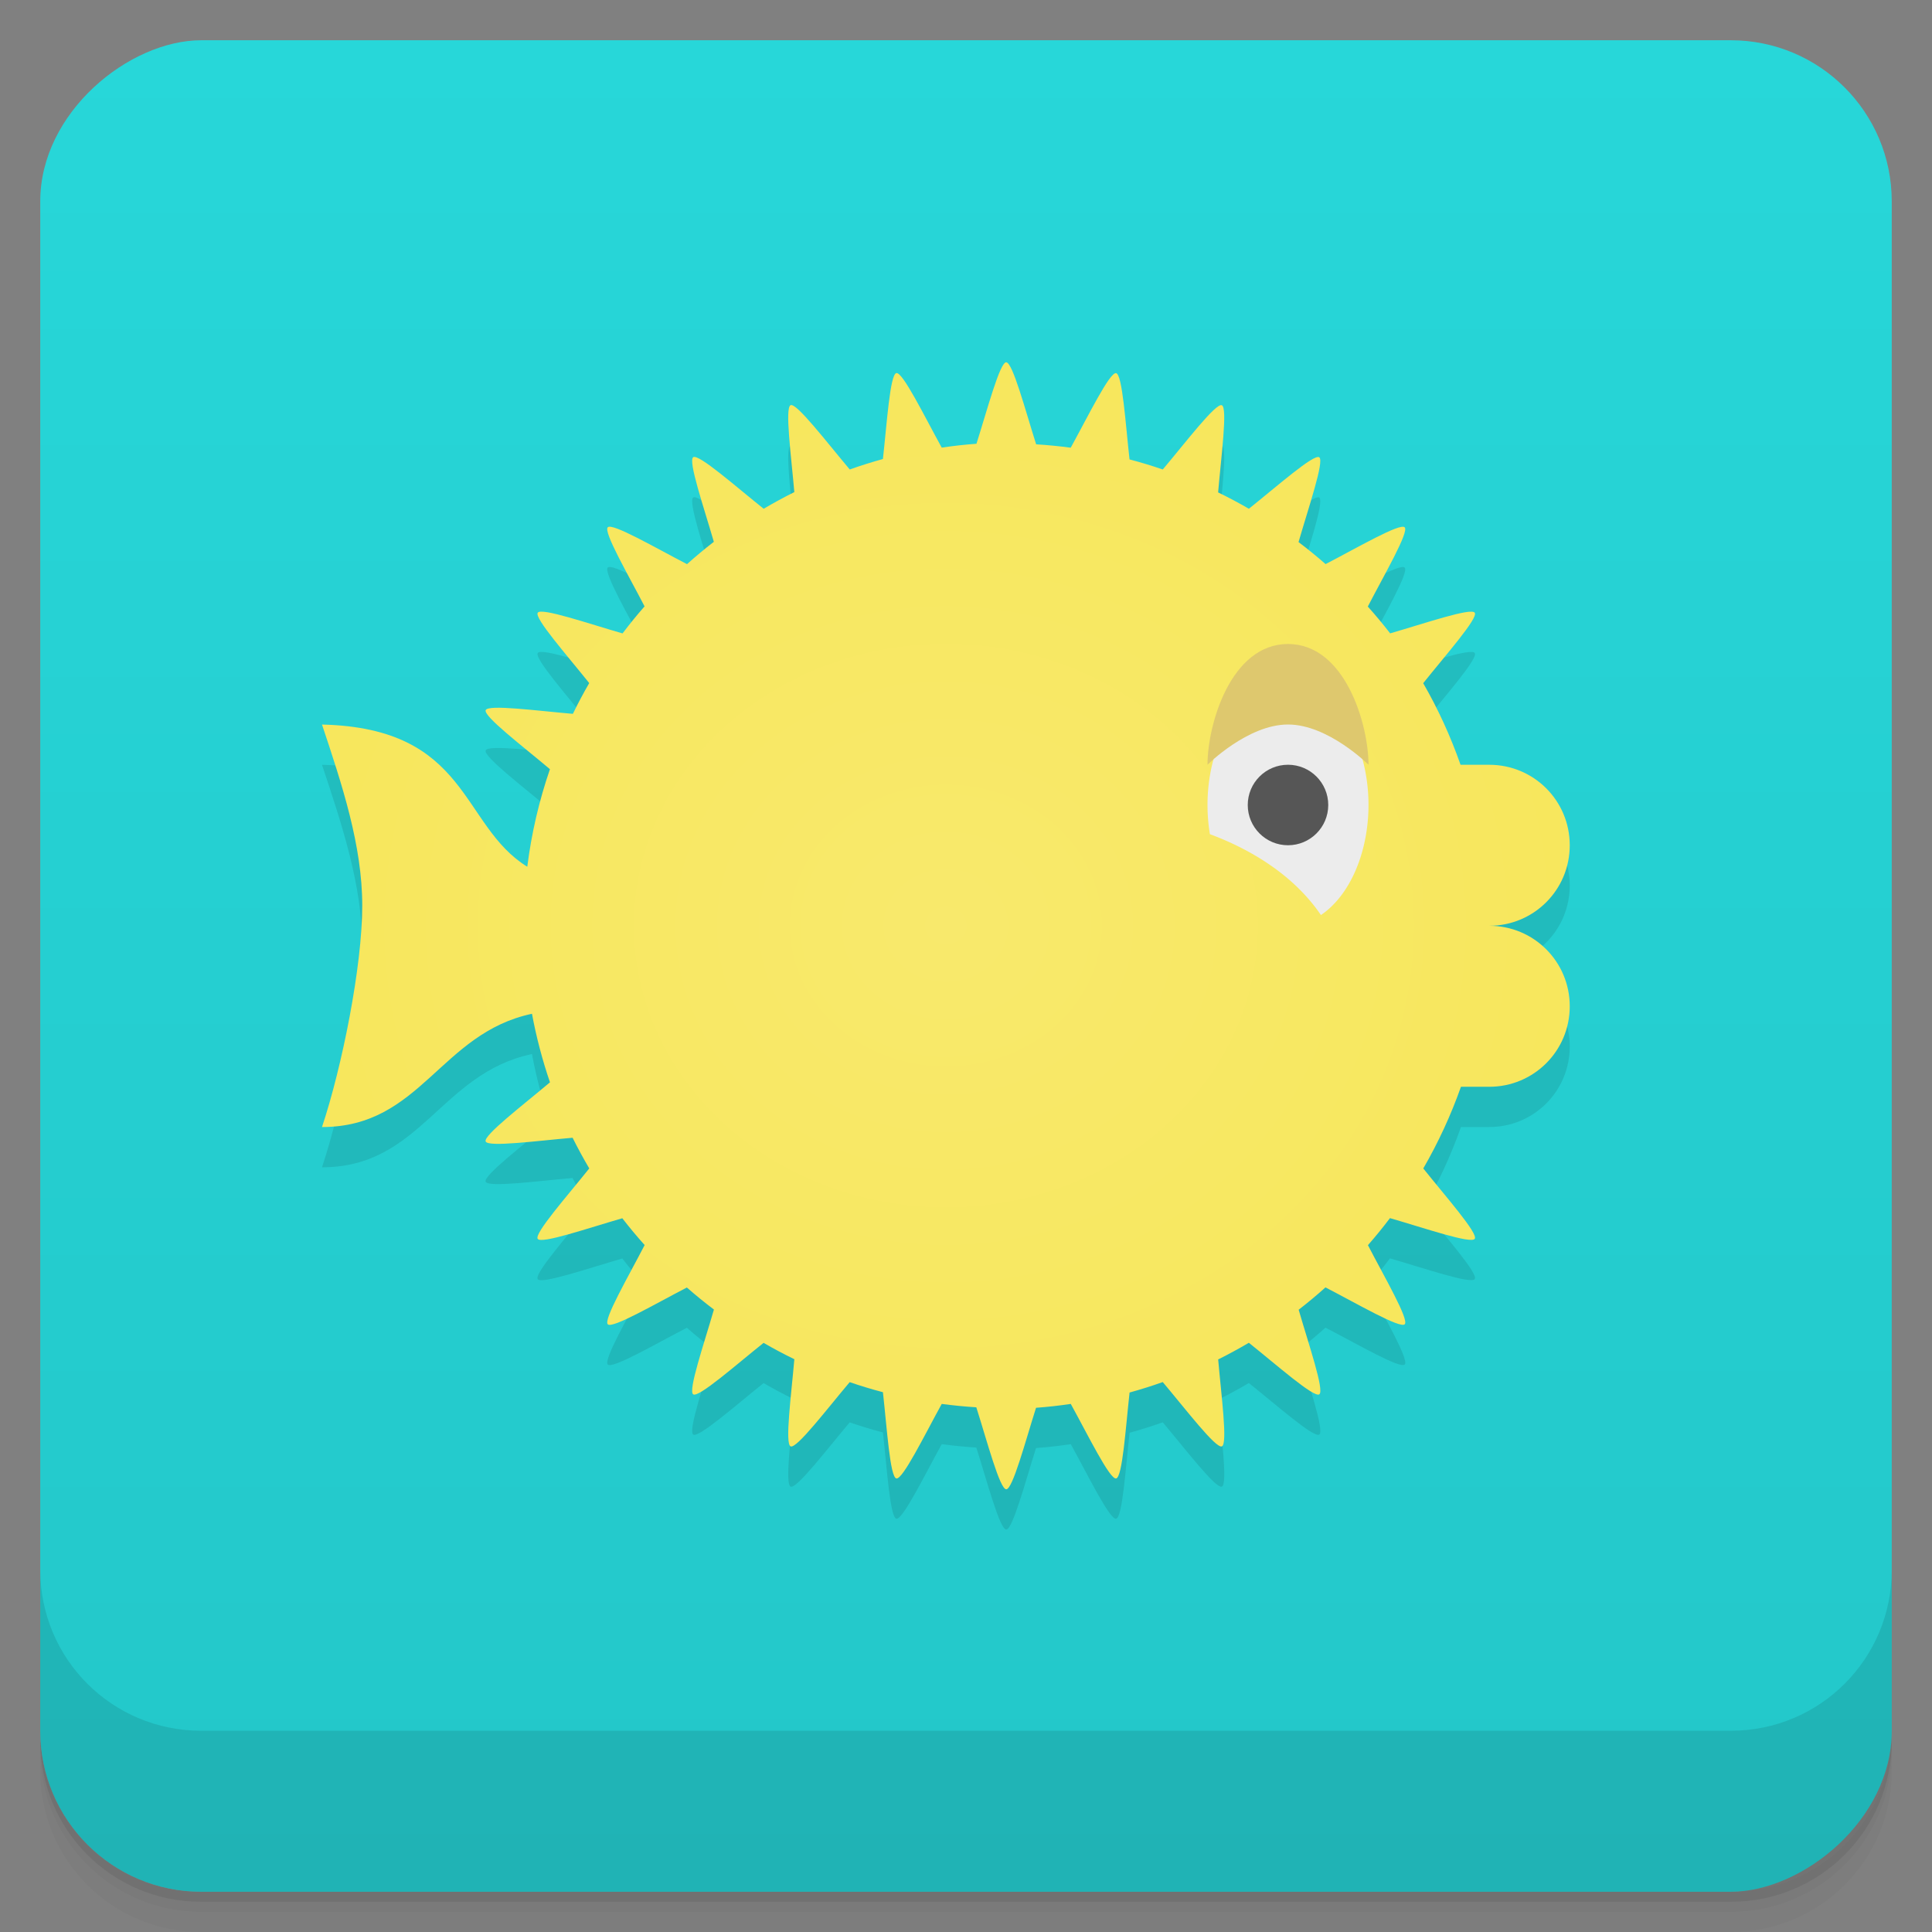 <svg width="48" height="48" version="1.1" viewBox="0 0 48 48" xmlns="http://www.w3.org/2000/svg">
 <rect x="0" y="0" width="48" height="48" fill="#808080" stroke="none"/>
 <defs>
  <linearGradient id="linearGradient4501" x1="-47" x2="-1" y1="2.8779e-15" y2="6.1232e-17" gradientUnits="userSpaceOnUse">
   <stop style="stop-color:#23c7c9" offset="0"/>
   <stop style="stop-color:#27d7d9" offset="1"/>
  </linearGradient>
  <radialGradient id="radialGradient4238" cx="23.5" cy="24" r="15.5" gradientTransform="matrix(1 0 0 .903 0 1.323)" gradientUnits="userSpaceOnUse">
   <stop style="stop-color:#f8e96c" offset="0"/>
   <stop style="stop-color:#f7e75d" offset="1"/>
  </radialGradient>
 </defs>
 <g transform="translate(0 3.949e-5)">
  <path d="m1 43v0.25c0 2.216 1.784 4 4 4h38c2.216 0 4-1.784 4-4v-0.25c0 2.216-1.784 4-4 4h-38c-2.216 0-4-1.784-4-4zm0 0.5v0.5c0 2.216 1.784 4 4 4h38c2.216 0 4-1.784 4-4v-0.5c0 2.216-1.784 4-4 4h-38c-2.216 0-4-1.784-4-4z" style="opacity:.02"/>
  <path d="m1 43.25v0.25c0 2.216 1.784 4 4 4h38c2.216 0 4-1.784 4-4v-0.25c0 2.216-1.784 4-4 4h-38c-2.216 0-4-1.784-4-4z" style="opacity:.05"/>
  <path d="m1 43v0.25c0 2.216 1.784 4 4 4h38c2.216 0 4-1.784 4-4v-0.25c0 2.216-1.784 4-4 4h-38c-2.216 0-4-1.784-4-4z" style="opacity:.1"/>
 </g>
 <rect transform="rotate(-90)" x="-47" y="1" width="46" height="46" rx="4" style="fill:url(#linearGradient4501)"/>
 <g transform="translate(0 3.949e-5)">
  <g transform="translate(0 -1004.4)">
   <path d="m1 1043.4v4c0 2.216 1.784 4 4 4h38c2.216 0 4-1.784 4-4v-4c0 2.216-1.784 4-4 4h-38c-2.216 0-4-1.784-4-4z" style="opacity:.1"/>
  </g>
 </g>
 <path d="m25 10c-0.16 0-0.472 1.181-0.74 2.025-0.289 0.021-0.577 0.053-0.863 0.096-0.428-0.776-0.969-1.883-1.127-1.852-0.157 0.031-0.236 1.254-0.334 2.135-0.278 0.077-0.553 0.163-0.824 0.26-0.572-0.678-1.32-1.659-1.469-1.598-0.148 0.061 0.016 1.277 0.092 2.16-0.259 0.129-0.513 0.267-0.762 0.414-0.693-0.553-1.616-1.371-1.75-1.281-0.134 0.089 0.266 1.25 0.512 2.102-0.229 0.177-0.451 0.362-0.666 0.555-0.788-0.407-1.855-1.03-1.969-0.916s0.507 1.178 0.914 1.965c-0.19 0.217-0.373 0.441-0.547 0.672-0.852-0.246-2.02-0.648-2.107-0.514-0.089 0.134 0.726 1.055 1.279 1.748-0.145 0.25-0.28 0.504-0.406 0.764-0.883-0.075-2.104-0.24-2.166-0.092-0.062 0.149 0.918 0.895 1.596 1.467-0.271 0.786-0.459 1.599-0.563 2.424-1.669-1.033-1.436-3.447-5.1-3.533 0.5 1.5 1 3 1 4.5s-0.5 4-1 5.5c2.459 0 2.934-2.33 5.217-2.814 0.107 0.578 0.257 1.147 0.447 1.703-0.678 0.572-1.659 1.32-1.598 1.469 0.061 0.148 1.277-0.016 2.16-0.092 0.129 0.259 0.267 0.513 0.414 0.762-0.553 0.693-1.371 1.616-1.281 1.75 0.089 0.134 1.25-0.266 2.102-0.512 0.177 0.229 0.362 0.451 0.555 0.666-0.407 0.788-1.03 1.855-0.916 1.969s1.178-0.507 1.965-0.914c0.217 0.19 0.441 0.373 0.672 0.547-0.246 0.852-0.648 2.02-0.514 2.107 0.134 0.089 1.055-0.726 1.748-1.279 0.25 0.145 0.504 0.28 0.764 0.406-0.075 0.883-0.24 2.104-0.092 2.166 0.149 0.062 0.895-0.918 1.467-1.596 0.272 0.093 0.548 0.177 0.826 0.25 0.099 0.881 0.176 2.111 0.334 2.143 0.158 0.031 0.699-1.075 1.127-1.852 0.285 0.038 0.572 0.066 0.859 0.084 0.269 0.845 0.583 2.037 0.744 2.037 0.16 0 0.472-1.181 0.74-2.025 0.289-0.021 0.577-0.053 0.863-0.096 0.428 0.776 0.969 1.883 1.127 1.852 0.157-0.031 0.236-1.254 0.334-2.135 0.278-0.077 0.553-0.163 0.824-0.26 0.572 0.678 1.32 1.659 1.469 1.598 0.148-0.061-0.016-1.277-0.092-2.16 0.259-0.129 0.513-0.267 0.762-0.414 0.693 0.553 1.616 1.371 1.75 1.281 0.134-0.089-0.266-1.25-0.512-2.102 0.229-0.177 0.451-0.362 0.666-0.555 0.788 0.407 1.855 1.03 1.969 0.916s-0.507-1.178-0.914-1.965c0.19-0.217 0.373-0.441 0.547-0.672 0.852 0.246 2.02 0.648 2.107 0.514 0.089-0.134-0.726-1.055-1.279-1.748 0.374-0.646 0.687-1.325 0.936-2.029h0.703c1.108 0 2-0.892 2-2s-0.892-2-2-2c1.108 0 2-0.892 2-2s-0.892-2-2-2h-0.713c-0.246-0.703-0.556-1.382-0.928-2.027 0.553-0.693 1.371-1.616 1.281-1.75-0.089-0.134-1.25 0.266-2.102 0.512-0.177-0.229-0.362-0.451-0.555-0.666 0.407-0.788 1.03-1.855 0.916-1.969s-1.178 0.507-1.965 0.914c-0.217-0.19-0.441-0.373-0.672-0.547 0.246-0.852 0.648-2.02 0.514-2.107-0.134-0.089-1.055 0.726-1.748 1.279-0.25-0.145-0.504-0.28-0.764-0.406 0.075-0.883 0.24-2.104 0.092-2.166-0.149-0.062-0.895 0.918-1.467 1.596-0.272-0.093-0.548-0.177-0.826-0.25-0.099-0.881-0.176-2.111-0.334-2.143-0.158-0.031-0.699 1.075-1.127 1.852-0.285-0.038-0.572-0.066-0.859-0.084-0.269-0.845-0.583-2.037-0.744-2.037" style="opacity:.1"/>
 <path d="m25 9c-0.16 0-0.472 1.181-0.74 2.025-0.289 0.021-0.577 0.053-0.863 0.096-0.428-0.776-0.969-1.883-1.127-1.852-0.157 0.031-0.236 1.254-0.334 2.135-0.278 0.077-0.553 0.163-0.824 0.26-0.572-0.678-1.32-1.659-1.469-1.598-0.148 0.061 0.016 1.277 0.092 2.16-0.259 0.129-0.513 0.267-0.762 0.414-0.693-0.553-1.616-1.371-1.75-1.281-0.134 0.089 0.266 1.25 0.512 2.102-0.229 0.177-0.451 0.362-0.666 0.555-0.788-0.407-1.855-1.03-1.969-0.916s0.507 1.178 0.914 1.965c-0.19 0.217-0.373 0.441-0.547 0.672-0.852-0.246-2.02-0.648-2.107-0.514-0.089 0.134 0.726 1.055 1.279 1.748-0.145 0.25-0.28 0.504-0.406 0.764-0.883-0.075-2.104-0.24-2.166-0.092-0.062 0.149 0.918 0.895 1.596 1.467-0.271 0.786-0.459 1.599-0.563 2.424-1.669-1.033-1.436-3.447-5.1-3.533 0.5 1.5 1 3 1 4.5s-0.5 4-1 5.5c2.459 0 2.934-2.33 5.217-2.814 0.107 0.578 0.257 1.147 0.447 1.703-0.678 0.572-1.659 1.32-1.598 1.469 0.061 0.148 1.277-0.016 2.16-0.092 0.129 0.259 0.267 0.513 0.414 0.762-0.553 0.693-1.371 1.616-1.281 1.75 0.089 0.134 1.25-0.266 2.102-0.512 0.177 0.229 0.362 0.451 0.555 0.666-0.407 0.788-1.03 1.855-0.916 1.969s1.178-0.507 1.965-0.914c0.217 0.19 0.441 0.373 0.672 0.547-0.246 0.852-0.648 2.02-0.514 2.107 0.134 0.089 1.055-0.726 1.748-1.279 0.25 0.145 0.504 0.28 0.764 0.406-0.075 0.883-0.24 2.104-0.092 2.166 0.149 0.062 0.895-0.918 1.467-1.596 0.272 0.093 0.548 0.177 0.826 0.25 0.099 0.881 0.176 2.111 0.334 2.143 0.158 0.031 0.699-1.075 1.127-1.852 0.285 0.038 0.572 0.066 0.859 0.084 0.269 0.845 0.583 2.037 0.744 2.037 0.16 0 0.472-1.181 0.74-2.025 0.289-0.021 0.577-0.053 0.863-0.096 0.428 0.776 0.969 1.883 1.127 1.852 0.157-0.031 0.236-1.254 0.334-2.135 0.278-0.077 0.553-0.163 0.824-0.26 0.572 0.678 1.32 1.659 1.469 1.598 0.148-0.061-0.016-1.277-0.092-2.16 0.259-0.129 0.513-0.267 0.762-0.414 0.693 0.553 1.616 1.371 1.75 1.281 0.134-0.089-0.266-1.25-0.512-2.102 0.229-0.177 0.451-0.362 0.666-0.555 0.788 0.407 1.855 1.03 1.969 0.916s-0.507-1.178-0.914-1.965c0.19-0.217 0.373-0.441 0.547-0.672 0.852 0.246 2.02 0.648 2.107 0.514 0.089-0.134-0.726-1.055-1.279-1.748 0.374-0.646 0.687-1.325 0.936-2.029h0.703c1.108 0 2-0.892 2-2s-0.892-2-2-2c1.108 0 2-0.892 2-2s-0.892-2-2-2h-0.713c-0.246-0.703-0.556-1.382-0.928-2.027 0.553-0.693 1.371-1.616 1.281-1.75-0.089-0.134-1.25 0.266-2.102 0.512-0.177-0.229-0.362-0.451-0.555-0.666 0.407-0.788 1.03-1.855 0.916-1.969s-1.178 0.507-1.965 0.914c-0.217-0.19-0.441-0.373-0.672-0.547 0.246-0.852 0.648-2.02 0.514-2.107-0.134-0.089-1.055 0.726-1.748 1.279-0.25-0.145-0.504-0.28-0.764-0.406 0.075-0.883 0.24-2.104 0.092-2.166-0.149-0.062-0.895 0.918-1.467 1.596-0.272-0.093-0.548-0.177-0.826-0.25-0.099-0.881-0.176-2.111-0.334-2.143-0.158-0.031-0.699 1.075-1.127 1.852-0.285-0.038-0.572-0.066-0.859-0.084-0.269-0.845-0.583-2.037-0.744-2.037" style="fill:url(#radialGradient4238)"/>
 <path d="m32 17a2 3 0 0 0 -2 3 2 3 0 0 0 0.06 0.725c0.93 0.345 2.05 0.968 2.758 2.009a2 3 0 0 0 1.182 -2.734 2 3 0 0 0 -2 -3z" style="fill:#ececec"/>
 <circle cx="32" cy="20" r="1" style="fill:#565656"/>
 <path d="m32 16c1.422 0 2 2 2 3 0 0-1-1-2-1s-2 1-2 1c0-1 0.578-3 2-3z" style="fill:#dec86e"/>
</svg>
